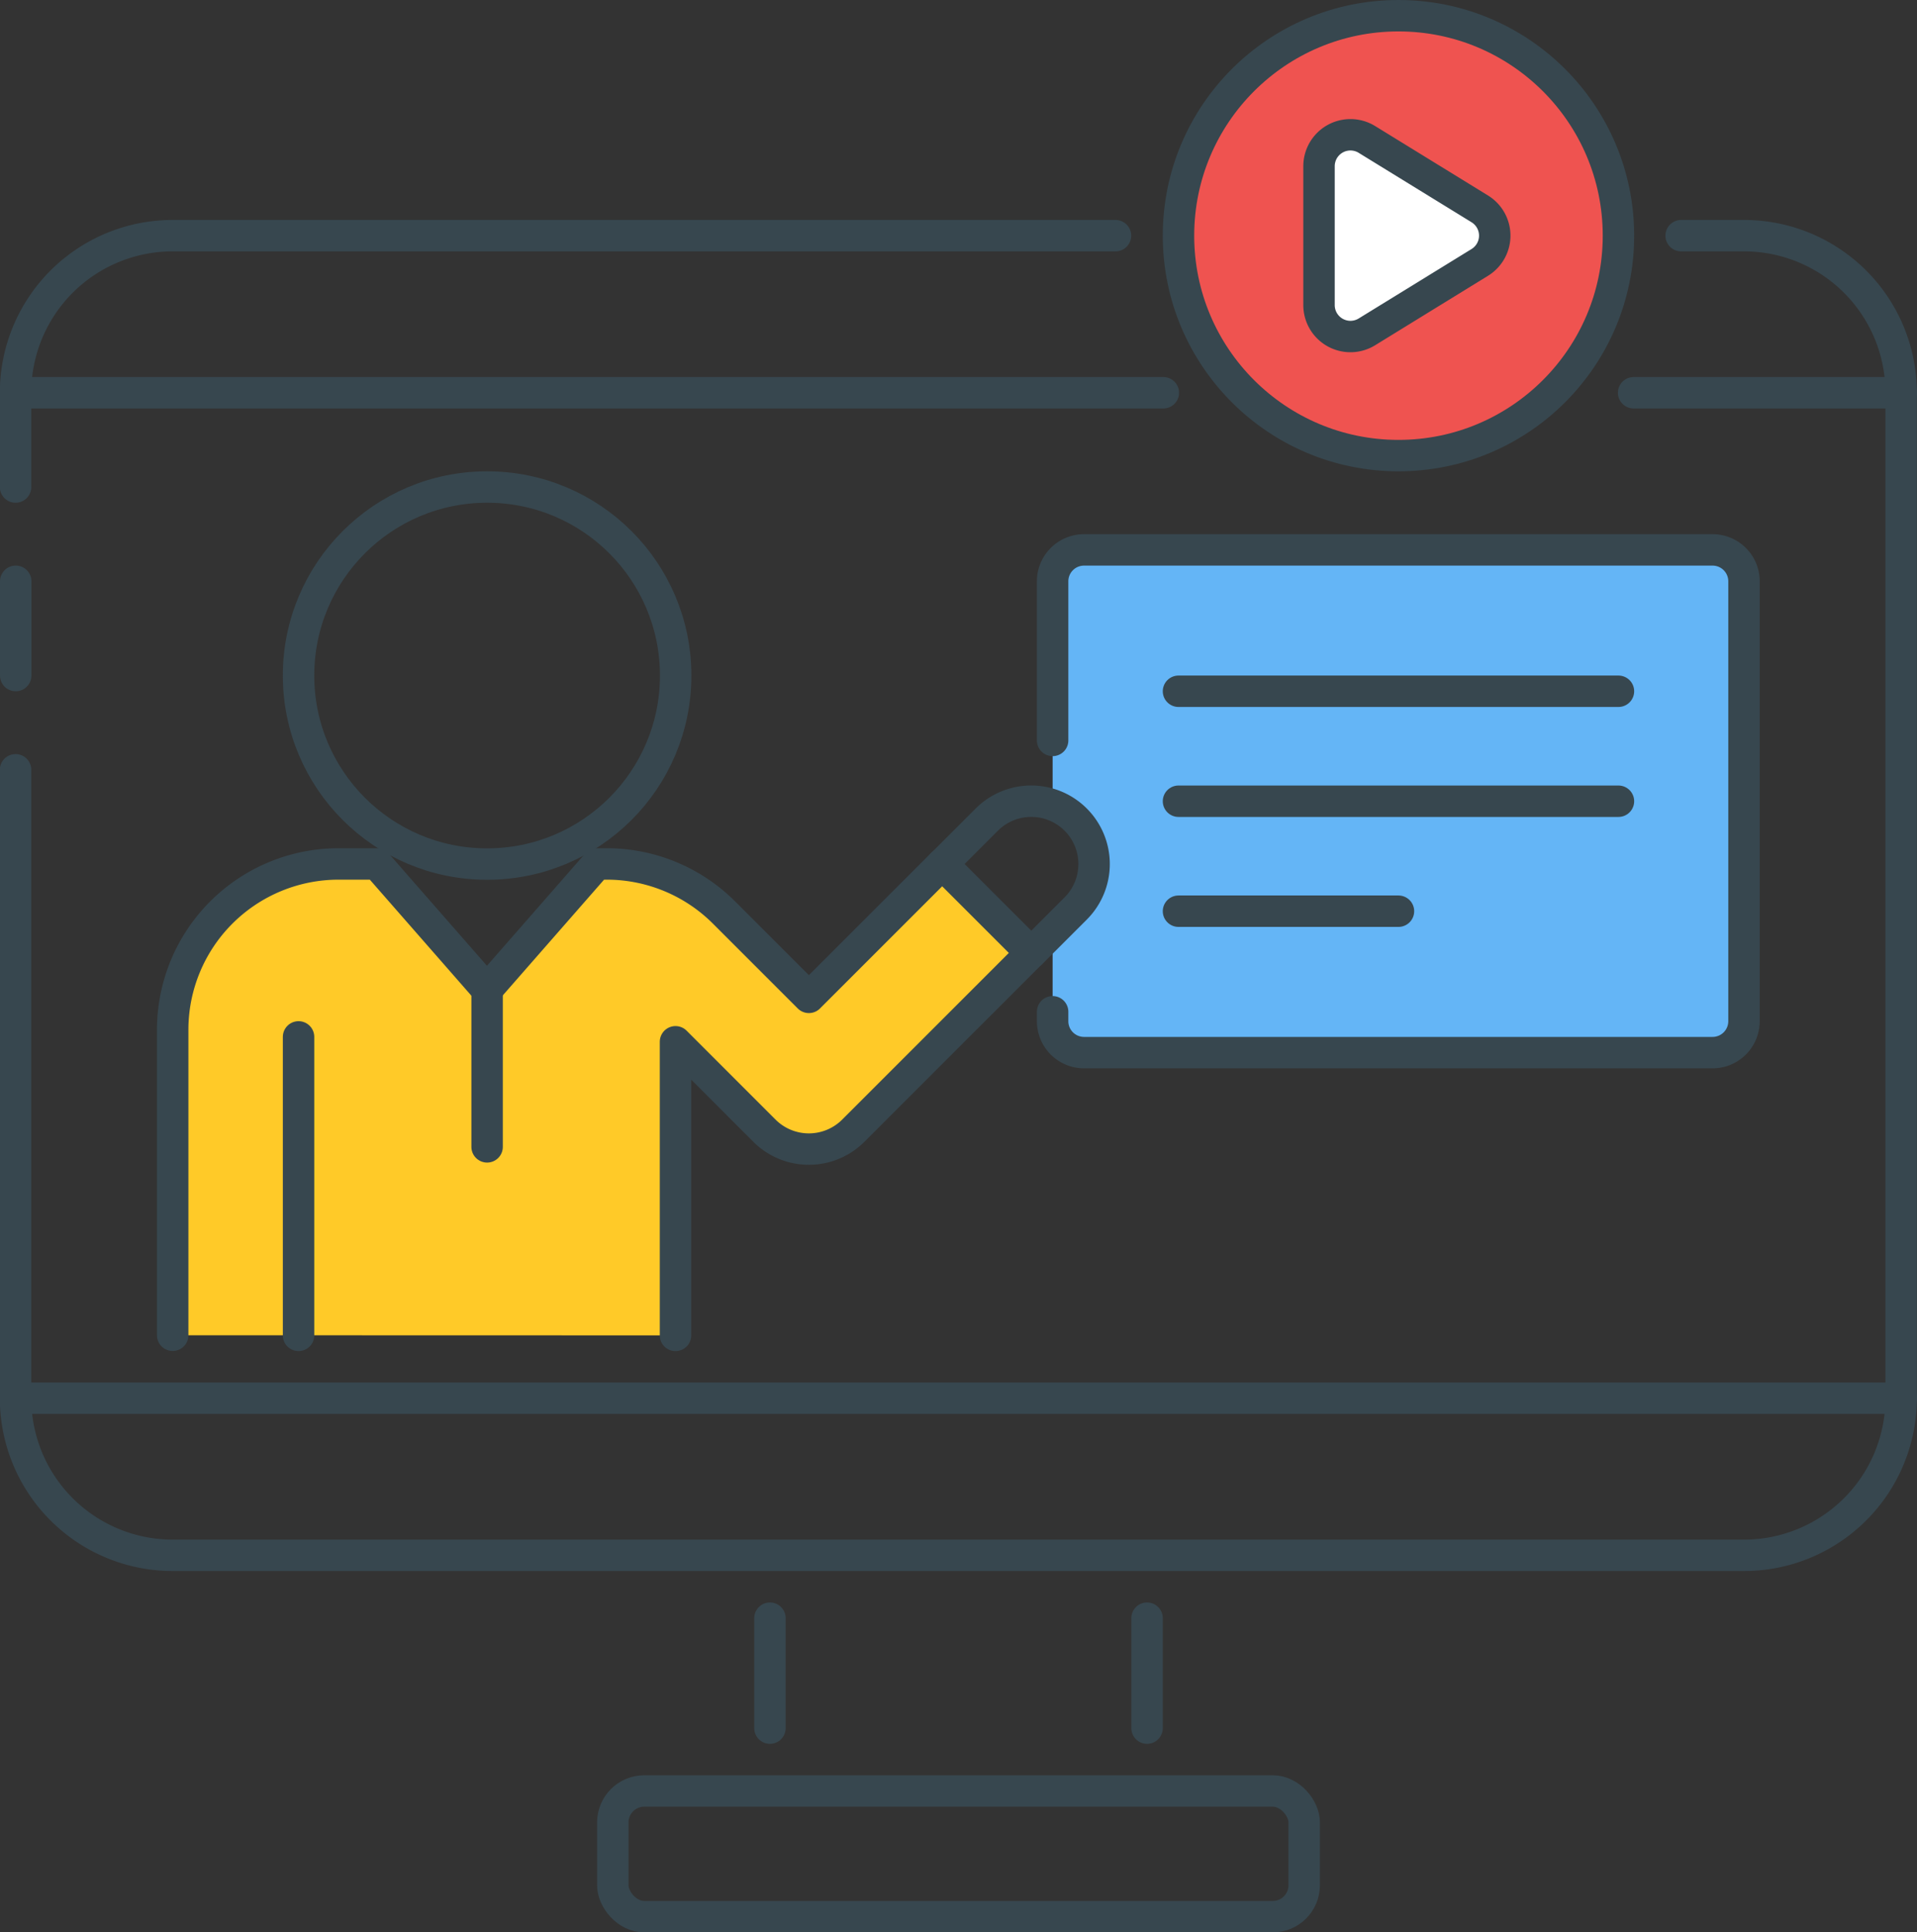 <svg xmlns="http://www.w3.org/2000/svg" width="61" height="61.5" viewBox="0 0 61 61.5">
  <rect x="0" y="0" width="61" height="61.5" fill="#333333" stroke="none"/>
  <g id="Interactive_Classes" transform="translate(-275.405 -86.135)">
    <path id="Path_4190" data-name="Path 4190" d="M329.9,103.635h-20a1,1,0,0,0-1,1v7.126a1.981,1.981,0,0,1,.729.459,2,2,0,0,1,0,2.829l-.729.728v2.858a1,1,0,0,0,1,1h20a1,1,0,0,0,1-1v-14A1,1,0,0,0,329.9,103.635Z" fill="#64b5f6"/>
    <path id="Path_4191" data-name="Path 4191" d="M308.9,118.336v.3a1,1,0,0,0,1,1h20a1,1,0,0,0,1-1v-14a1,1,0,0,0-1-1h-20a1,1,0,0,0-1,1V109.7" fill="none" stroke="#37474f" stroke-linecap="round" stroke-linejoin="round" stroke-width="1"/>
    <line id="Line_157" data-name="Line 157" x2="14" transform="translate(312.905 108.135)" fill="none" stroke="#37474f" stroke-linecap="round" stroke-linejoin="round" stroke-width="1"/>
    <line id="Line_158" data-name="Line 158" x2="14" transform="translate(312.905 111.635)" fill="none" stroke="#37474f" stroke-linecap="round" stroke-linejoin="round" stroke-width="1"/>
    <line id="Line_159" data-name="Line 159" x2="7" transform="translate(312.905 115.135)" fill="none" stroke="#37474f" stroke-linecap="round" stroke-linejoin="round" stroke-width="1"/>
    <line id="Line_160" data-name="Line 160" y1="3.5" transform="translate(299.905 137.635)" fill="none" stroke="#37474f" stroke-linecap="round" stroke-linejoin="round" stroke-width="1"/>
    <line id="Line_161" data-name="Line 161" y2="3.5" transform="translate(311.905 137.635)" fill="none" stroke="#37474f" stroke-linecap="round" stroke-linejoin="round" stroke-width="1"/>
    <rect id="Rectangle_358" data-name="Rectangle 358" width="22" height="4" rx="1" transform="translate(294.905 143.135)" fill="none" stroke="#37474f" stroke-linecap="round" stroke-linejoin="round" stroke-width="1"/>
    <line id="Line_162" data-name="Line 162" x2="60" transform="translate(275.905 130.635)" fill="none" stroke="#37474f" stroke-linecap="round" stroke-linejoin="round" stroke-width="1"/>
    <circle id="Ellipse_236" data-name="Ellipse 236" cx="6" cy="6" r="6" transform="translate(284.905 101.635)" fill="none" stroke="#37474f" stroke-linecap="round" stroke-linejoin="round" stroke-width="1"/>
    <path id="Rectangle_359" data-name="Rectangle 359" d="M0,0H2A2,2,0,0,1,4,2V2A2,2,0,0,1,2,4H0A0,0,0,0,1,0,4V0A0,0,0,0,1,0,0Z" transform="translate(305.391 113.634) rotate(-45)" fill="none" stroke="#37474f" stroke-linecap="round" stroke-linejoin="round" stroke-width="1"/>
    <path id="Path_4192" data-name="Path 4192" d="M296.9,128.635v-9.344l2.829,2.829a2,2,0,0,0,2.829,0l5.656-5.657-2.828-2.828-4.242,4.242-2.7-2.7a5.279,5.279,0,0,0-3.733-1.546H294.4l-3.5,4-3.5-4h-1.22a5.28,5.28,0,0,0-5.28,5.28v9.72" fill="#ffca28" stroke="#37474f" stroke-linecap="round" stroke-linejoin="round" stroke-width="1"/>
    <line id="Line_163" data-name="Line 163" y2="5" transform="translate(290.905 117.635)" fill="none" stroke="#37474f" stroke-linecap="round" stroke-linejoin="round" stroke-width="1"/>
    <line id="Line_164" data-name="Line 164" y1="9.5" transform="translate(284.905 119.135)" fill="none" stroke="#37474f" stroke-linecap="round" stroke-linejoin="round" stroke-width="1"/>
    <path id="Path_4193" data-name="Path 4193" d="M275.9,110.635v20a5,5,0,0,0,5,5h50a5,5,0,0,0,5-5v-32a5,5,0,0,0-5-5h-2" fill="none" stroke="#37474f" stroke-linecap="round" stroke-linejoin="round" stroke-width="1"/>
    <line id="Line_165" data-name="Line 165" y2="3" transform="translate(275.905 104.635)" fill="none" stroke="#37474f" stroke-linecap="round" stroke-linejoin="round" stroke-width="1"/>
    <path id="Path_4194" data-name="Path 4194" d="M310.9,93.635h-30a5,5,0,0,0-5,5v3" fill="none" stroke="#37474f" stroke-linecap="round" stroke-linejoin="round" stroke-width="1"/>
    <circle id="Ellipse_237" data-name="Ellipse 237" cx="7" cy="7" r="7" transform="translate(312.905 86.635)" fill="#ef5350" stroke="#37474f" stroke-linecap="round" stroke-linejoin="round" stroke-width="1"/>
    <line id="Line_166" data-name="Line 166" x1="8.518" transform="translate(327.388 98.635)" fill="none" stroke="#37474f" stroke-linecap="round" stroke-linejoin="round" stroke-width="1"/>
    <line id="Line_167" data-name="Line 167" x1="36.518" transform="translate(275.905 98.635)" fill="none" stroke="#37474f" stroke-linecap="round" stroke-linejoin="round" stroke-width="1"/>
    <path id="Path_4195" data-name="Path 4195" d="M322.493,92.783l-3.592-2.21a1,1,0,0,0-1.524.851v4.421a1,1,0,0,0,1.524.852l3.592-2.211A1,1,0,0,0,322.493,92.783Z" fill="#fff" stroke="#37474f" stroke-linecap="round" stroke-linejoin="round" stroke-width="1"/>
  </g>
</svg>
